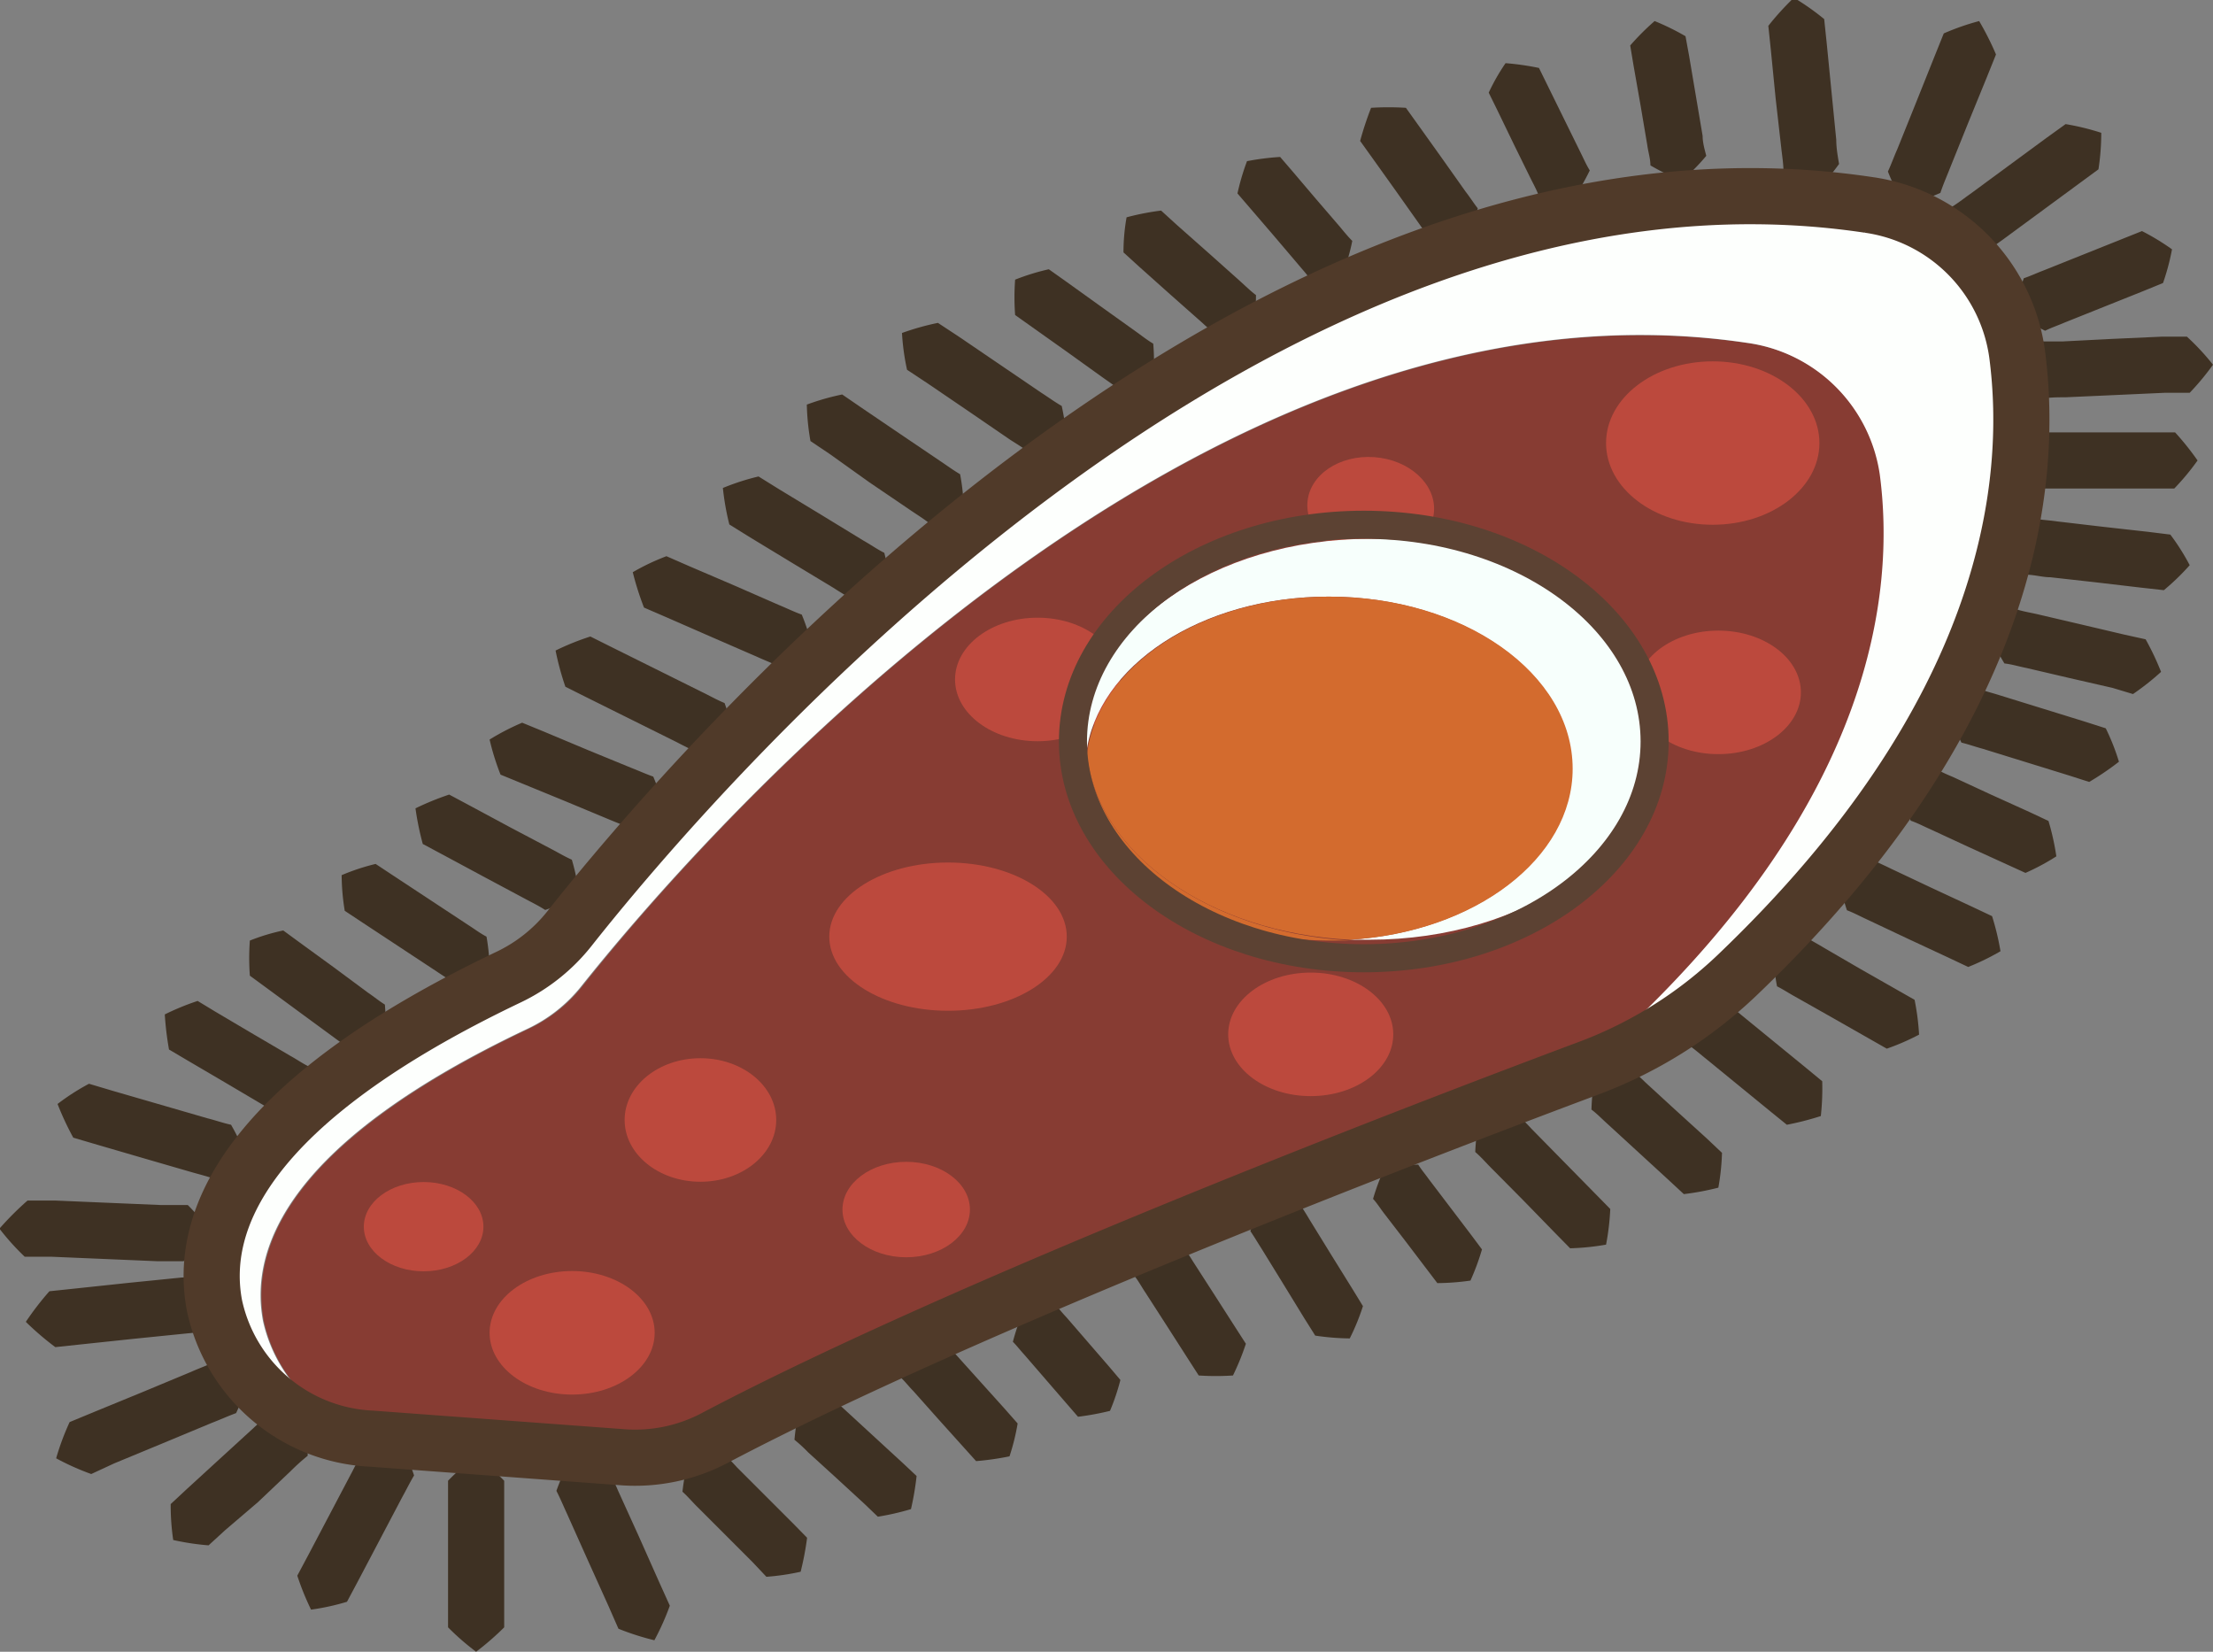 <svg id="redEnemy" xmlns="http://www.w3.org/2000/svg" viewBox="0 0 78.83 58.83"><rect x="0" y="0" width="78.83" height="58.83" fill="#808080" stroke="none"/><defs><style>.cls-1{fill:#873c33;}.cls-2{fill:#bc493d;}.cls-3{fill:#f7fffc;}.cls-4{fill:#d36b2e;}.cls-5{fill:#fdfffd;}.cls-6,.cls-8{fill:none;stroke-miterlimit:10;}.cls-6{stroke:#5c4233;}.cls-7{fill:#3e3123;}.cls-8{stroke:#503a29;stroke-width:2px;}</style></defs><title>heartBacteria3</title><g id="body"><path class="cls-1" d="M242.74,209.41a5.54,5.54,0,0,0-4.73-4.69c-19.67-2.93-37.63,18-41.52,22.91a5.37,5.37,0,0,1-1.94,1.53c-8.42,4-9.91,7.73-9.4,10.41a5.39,5.39,0,0,0,5,4.2l8,.6a6.12,6.12,0,0,0,3.08-.71c8.63-4.54,23.72-10.38,30.42-12.9a14.48,14.48,0,0,0,2.11-1.63C242.47,220.9,243.3,213.64,242.74,209.41Z" transform="translate(-175.75 -192.5)"/><g id="SolidColor"><ellipse class="cls-2" cx="33.77" cy="33.36" rx="4.23" ry="2.64"/><ellipse class="cls-2" cx="24.95" cy="39.89" rx="2.7" ry="2.2"/><ellipse class="cls-2" cx="36.96" cy="24.2" rx="2.94" ry="2.2"/><ellipse class="cls-2" cx="224.56" cy="210.54" rx="1.78" ry="2.26" transform="translate(-177.23 226.99) rotate(-85.9)"/><ellipse class="cls-2" cx="20.38" cy="47.47" rx="2.94" ry="2.2"/><ellipse class="cls-2" cx="15.09" cy="43.69" rx="2.13" ry="1.59"/><ellipse class="cls-2" cx="32.28" cy="43.08" rx="2.27" ry="1.7"/><ellipse class="cls-2" cx="46.69" cy="36.84" rx="2.94" ry="2.2"/><ellipse class="cls-2" cx="61.01" cy="15.78" rx="3.8" ry="2.91"/><ellipse class="cls-2" cx="61.21" cy="24.66" rx="2.94" ry="2.2"/></g><path class="cls-3" d="M224.56,211.69c-5.59,0-10.12,3.2-10.12,7.15,0,.18,0,.35,0,.52.38-3.14,4.09-5.61,8.63-5.61,4.79,0,8.67,2.74,8.67,6.13,0,3.2-3.49,5.83-7.94,6.09.24,0,.49,0,.73,0,5.59,0,10.13-3.2,10.13-7.16S230.15,211.69,224.56,211.69Z" transform="translate(-175.75 -192.5)"/><path class="cls-4" d="M214.47,219.36a4.41,4.41,0,0,0,0,.52c0,3.38,3.88,6.12,8.66,6.12.25,0,.49,0,.73,0C218.82,225.72,214.83,222.9,214.47,219.36Z" transform="translate(-175.75 -192.5)"/><path class="cls-4" d="M231.77,219.88c0-3.39-3.88-6.13-8.67-6.13-4.54,0-8.25,2.47-8.63,5.61.36,3.54,4.35,6.36,9.36,6.61C228.28,225.71,231.77,223.08,231.77,219.88Z" transform="translate(-175.75 -192.5)"/><path class="cls-1" d="M198.12,244.37h0a5.6,5.6,0,0,0,3-.63c8-4.19,22.33-9.63,28-11.72a14,14,0,0,0,2.54-1.26c-6.7,2.52-21.79,8.36-30.42,12.9A6.12,6.12,0,0,1,198.12,244.37Z" transform="translate(-175.75 -192.5)"/><path class="cls-5" d="M247.6,205.05a6.22,6.22,0,0,0-5.27-5.29c-21.93-3.29-42,20.29-46.3,25.78a6.13,6.13,0,0,1-2.16,1.72c-9.39,4.48-11.05,8.69-10.48,11.7a6,6,0,0,0,5.55,4.74l8.92.66h.26l-8-.6a5.39,5.39,0,0,1-5-4.2c-.51-2.68,1-6.43,9.4-10.41a5.37,5.37,0,0,0,1.94-1.53c3.89-4.88,21.85-25.84,41.52-22.91a5.54,5.54,0,0,1,4.73,4.69c.56,4.23-.27,11.49-9,19.72a14.48,14.48,0,0,1-2.11,1.63l.75-.28a15.55,15.55,0,0,0,5.19-3.26C247.3,218,248.23,209.8,247.6,205.05Z" transform="translate(-175.75 -192.5)"/><ellipse class="cls-6" cx="48.58" cy="26.41" rx="10.36" ry="7.72"/></g><g id="outLine"><path class="cls-7" d="M241.24,223.67a7.75,7.75,0,0,1,1.15-.58c.24.13.48.23.72.35l1.44.68,1.44.67.72.34a9.19,9.19,0,0,1,.3,1.25,8.6,8.6,0,0,1-1.15.56l-.72-.34-1.44-.67-1.44-.68c-.24-.11-.48-.24-.72-.33A7.41,7.41,0,0,1,241.24,223.67Z" transform="translate(-175.75 -192.5)"/><path class="cls-7" d="M238.92,226.38a6.57,6.57,0,0,1,1.15-.51c.21.14.43.25.64.38L242,227l1.3.74.65.37a8.7,8.7,0,0,1,.16,1.24,8.37,8.37,0,0,1-1.15.5l-.65-.37-1.3-.74-1.31-.74c-.22-.12-.43-.26-.65-.37A7.26,7.26,0,0,1,238.92,226.38Z" transform="translate(-175.75 -192.5)"/><path class="cls-7" d="M236,228.5a6.83,6.83,0,0,1,1.22-.31c.18.17.38.31.57.47l1.15.94,1.15.94.57.47a9,9,0,0,1-.05,1.24,10.29,10.29,0,0,1-1.21.31l-.58-.47-1.15-.94-1.15-.94c-.19-.15-.38-.32-.58-.46A7.94,7.94,0,0,1,236,228.5Z" transform="translate(-175.75 -192.5)"/><path class="cls-7" d="M232.58,230.76a7.17,7.17,0,0,1,1.24-.23c.17.18.36.34.54.52l1.09,1,1.1,1,.54.51a8.31,8.31,0,0,1-.13,1.24,9.32,9.32,0,0,1-1.23.23l-.55-.51-1.09-1-1.09-1c-.19-.17-.36-.35-.56-.5A7.46,7.46,0,0,1,232.58,230.76Z" transform="translate(-175.75 -192.5)"/><path class="cls-7" d="M228.46,232.25a7,7,0,0,1,1.29-.13c.17.2.37.38.55.58l1.12,1.14,1.13,1.15.56.57a8.89,8.89,0,0,1-.15,1.27,8.81,8.81,0,0,1-1.28.13l-.56-.57L230,235.24l-1.13-1.14c-.19-.19-.36-.39-.57-.57A8,8,0,0,1,228.46,232.25Z" transform="translate(-175.75 -192.5)"/><path class="cls-7" d="M225.08,234.08a7.72,7.72,0,0,1,1.19-.1c.11.18.25.34.37.51l.76,1,.76,1,.38.51a8.59,8.59,0,0,1-.41,1.11,8.67,8.67,0,0,1-1.18.09l-.38-.5-.76-1-.77-1c-.13-.17-.24-.35-.38-.5A8,8,0,0,1,225.08,234.08Z" transform="translate(-175.75 -192.5)"/><path class="cls-7" d="M220.76,235.2a6.68,6.68,0,0,1,1.24.09c.12.21.26.41.38.62l.77,1.25.77,1.24.38.62a8,8,0,0,1-.47,1.15,8.87,8.87,0,0,1-1.23-.1l-.39-.62-.76-1.24-.77-1.25c-.13-.2-.25-.41-.39-.61A7,7,0,0,1,220.76,235.2Z" transform="translate(-175.75 -192.5)"/><path class="cls-7" d="M216.65,236.83a6.86,6.86,0,0,1,1.23,0c.1.2.24.39.36.59l.76,1.18.75,1.17.38.59a9,9,0,0,1-.46,1.13,9.25,9.25,0,0,1-1.22,0l-.38-.59-.75-1.17-.76-1.18c-.13-.19-.24-.4-.38-.58A6.42,6.42,0,0,1,216.65,236.83Z" transform="translate(-175.75 -192.5)"/><path class="cls-7" d="M212.21,239.19a7.18,7.18,0,0,1,1.15-.22,5.32,5.32,0,0,0,.38.45l.77.89.77.89.38.45a7.91,7.91,0,0,1-.37,1.1,9.65,9.65,0,0,1-1.14.21l-.39-.45-.77-.89-.77-.89c-.13-.14-.25-.3-.39-.44A7.64,7.64,0,0,1,212.21,239.19Z" transform="translate(-175.75 -192.5)"/><path class="cls-7" d="M208.13,240.38a6.26,6.26,0,0,1,1.19-.18c.14.18.3.34.44.5l.9,1,.9,1,.44.5a8,8,0,0,1-.29,1.17,10,10,0,0,1-1.19.17l-.45-.5-.9-1-.89-1c-.16-.16-.29-.34-.46-.49A6.2,6.2,0,0,1,208.13,240.38Z" transform="translate(-175.75 -192.5)"/><path class="cls-7" d="M204.25,242.58a7,7,0,0,1,1.18-.27c.15.17.32.31.48.46l1,.92,1,.92.49.46a10,10,0,0,1-.2,1.18,9.27,9.27,0,0,1-1.18.27l-.48-.46-1-.92-1-.91a5.23,5.23,0,0,0-.49-.45A7.8,7.8,0,0,1,204.25,242.58Z" transform="translate(-175.75 -192.5)"/><path class="cls-7" d="M200.29,244.42a7.89,7.89,0,0,1,1.23-.19c.15.19.32.35.48.53l1,1,1,1,.5.51a10.58,10.58,0,0,1-.23,1.21,8.38,8.38,0,0,1-1.22.18l-.49-.52-1-1-1-1c-.17-.17-.32-.35-.5-.51A7.93,7.93,0,0,1,200.29,244.42Z" transform="translate(-175.75 -192.5)"/><path class="cls-7" d="M196.13,244.37a7.44,7.44,0,0,1,1.28.4c.11.28.24.55.36.83l.74,1.63.73,1.64.37.82a9.19,9.19,0,0,1-.55,1.23,9.18,9.18,0,0,1-1.28-.41l-.36-.82-.74-1.64-.73-1.63c-.13-.28-.24-.55-.38-.82A7.66,7.66,0,0,1,196.13,244.37Z" transform="translate(-175.75 -192.5)"/><path class="cls-7" d="M192.71,244.37a7.56,7.56,0,0,1,1,.87c0,.29,0,.58,0,.87v4.35a9.91,9.91,0,0,1-1,.87,8.92,8.92,0,0,1-1-.87v-4.35c0-.29,0-.58,0-.87A7.56,7.56,0,0,1,192.71,244.37Z" transform="translate(-175.75 -192.5)"/><path class="cls-7" d="M190,243.83a10.19,10.19,0,0,1,.5,1.22c-.15.25-.27.5-.41.75l-.79,1.5-.79,1.5-.4.75a8.4,8.4,0,0,1-1.28.28,9.6,9.6,0,0,1-.49-1.21l.4-.75.79-1.5.79-1.5c.13-.26.27-.5.39-.76A8,8,0,0,1,190,243.83Z" transform="translate(-175.75 -192.5)"/><path class="cls-7" d="M186.61,243.06a7.65,7.65,0,0,1,.1,1.29,7.43,7.43,0,0,0-.59.53L184.94,246,183.77,247l-.59.54a9,9,0,0,1-1.26-.19,8.54,8.54,0,0,1-.09-1.28l.58-.54,1.18-1.08,1.17-1.07c.2-.19.4-.36.58-.55A8.08,8.08,0,0,1,186.61,243.06Z" transform="translate(-175.75 -192.5)"/><path class="cls-7" d="M184.64,241.54a8,8,0,0,1-.48,1.29c-.3.11-.58.24-.87.35l-1.73.72-1.74.72L179,245a9,9,0,0,1-1.25-.56,9.17,9.17,0,0,1,.48-1.29l.87-.36,1.73-.71,1.73-.72c.29-.13.58-.23.86-.37A7.61,7.61,0,0,1,184.64,241.54Z" transform="translate(-175.75 -192.5)"/><path class="cls-7" d="M184.27,238.8a9.56,9.56,0,0,1-.84,1.1c-.32,0-.63.06-1,.09l-1.88.19-1.89.2-.94.1a10.31,10.31,0,0,1-1.05-.9,10.33,10.33,0,0,1,.84-1.09l.95-.1,1.88-.2,1.89-.19c.31,0,.63-.06.94-.11A7.55,7.55,0,0,1,184.27,238.8Z" transform="translate(-175.75 -192.5)"/><path class="cls-7" d="M183.29,236.42a8.9,8.9,0,0,1-1,1c-.32,0-.63,0-.95,0l-1.88-.08-1.89-.08-.94,0a8.76,8.76,0,0,1-.9-1,10.94,10.94,0,0,1,1-1l1,0,1.88.08,1.89.08c.31,0,.63,0,.94,0A8.16,8.16,0,0,1,183.29,236.42Z" transform="translate(-175.75 -192.5)"/><path class="cls-7" d="M184.55,233.78a7.8,7.8,0,0,1-1.13.72c-.27-.1-.56-.17-.84-.25l-1.69-.49-1.68-.49-.85-.25a10.4,10.4,0,0,1-.56-1.2,8.06,8.06,0,0,1,1.12-.72l.84.25,1.69.49,1.69.49c.28.07.56.17.84.23A7.74,7.74,0,0,1,184.55,233.78Z" transform="translate(-175.75 -192.5)"/><path class="cls-7" d="M186.91,231.75a7.63,7.63,0,0,1-1.17.48c-.21-.15-.44-.27-.66-.4l-1.32-.78-1.33-.78-.66-.39a11,11,0,0,1-.15-1.25,9.06,9.06,0,0,1,1.17-.48l.66.4,1.32.78,1.33.78c.22.12.43.27.66.38A7.51,7.51,0,0,1,186.91,231.75Z" transform="translate(-175.75 -192.5)"/><path class="cls-7" d="M189.46,229.54a7,7,0,0,1-1.2.37c-.19-.16-.4-.3-.6-.45l-1.2-.88-1.21-.89-.6-.44a8.58,8.58,0,0,1,0-1.25,7.19,7.19,0,0,1,1.19-.36l.6.44,1.21.88,1.2.89c.21.14.4.3.61.43A7.48,7.48,0,0,1,189.46,229.54Z" transform="translate(-175.75 -192.5)"/><path class="cls-7" d="M193.19,227.14a7.29,7.29,0,0,1-1.22.41c-.21-.16-.43-.29-.65-.44l-1.32-.87-1.32-.87-.65-.43a8.12,8.12,0,0,1-.11-1.27,7.76,7.76,0,0,1,1.21-.4l.65.43,1.32.87,1.32.87c.22.14.43.3.66.42A7.1,7.1,0,0,1,193.19,227.14Z" transform="translate(-175.75 -192.5)"/><path class="cls-7" d="M196.38,224.4a8.34,8.34,0,0,1-1.21.51c-.23-.15-.48-.27-.72-.4l-1.46-.78-1.45-.78-.73-.39a10.14,10.14,0,0,1-.26-1.27,10.14,10.14,0,0,1,1.2-.49l.73.39,1.45.78,1.46.77c.25.13.48.27.73.38A7.41,7.41,0,0,1,196.38,224.4Z" transform="translate(-175.75 -192.5)"/><path class="cls-7" d="M199.42,221.42a8.26,8.26,0,0,1-1.17.61c-.25-.13-.51-.22-.77-.33l-1.56-.65-1.56-.64-.78-.32a8.79,8.79,0,0,1-.39-1.25,8.59,8.59,0,0,1,1.16-.6l.78.32,1.55.65,1.56.64c.26.1.52.22.78.31A6.93,6.93,0,0,1,199.42,221.42Z" transform="translate(-175.75 -192.5)"/><path class="cls-7" d="M201.9,218.84a7.24,7.24,0,0,1-1.24.51c-.26-.15-.53-.27-.79-.41l-1.59-.79-1.59-.79-.8-.4a10,10,0,0,1-.35-1.29,9.19,9.19,0,0,1,1.24-.5l.8.4,1.59.79,1.59.79c.27.13.53.28.8.39A7.22,7.22,0,0,1,201.9,218.84Z" transform="translate(-175.75 -192.5)"/><path class="cls-7" d="M204.71,215.67a7.62,7.62,0,0,1-1.21.57c-.26-.13-.53-.23-.79-.35l-1.61-.7-1.6-.7-.81-.35a10.43,10.43,0,0,1-.4-1.26,8,8,0,0,1,1.2-.57l.8.35,1.61.69,1.6.7c.27.11.53.24.81.34A7.44,7.44,0,0,1,204.71,215.67Z" transform="translate(-175.75 -192.5)"/><path class="cls-7" d="M207.47,213.51a8.83,8.83,0,0,1-1.27.41c-.24-.17-.5-.31-.74-.47l-1.49-.9-1.5-.91-.74-.46a9.19,9.19,0,0,1-.23-1.3,8.44,8.44,0,0,1,1.27-.41l.74.46,1.5.91,1.49.91c.25.14.49.31.75.44A7.89,7.89,0,0,1,207.47,213.51Z" transform="translate(-175.75 -192.5)"/><path class="cls-7" d="M210.08,210.75a7.18,7.18,0,0,1-1.26.36c-.22-.17-.47-.32-.7-.48l-1.4-.95-1.4-1-.7-.47a8.41,8.41,0,0,1-.13-1.3,8.68,8.68,0,0,1,1.26-.36l.7.48,1.4.95,1.39.94c.24.16.47.33.71.47A7.26,7.26,0,0,1,210.08,210.75Z" transform="translate(-175.75 -192.5)"/><path class="cls-7" d="M213.75,208.28a7.54,7.54,0,0,1-1.29.37c-.23-.18-.48-.33-.73-.49l-1.46-1-1.47-1-.74-.49a8.29,8.29,0,0,1-.18-1.31,9.28,9.28,0,0,1,1.28-.36l.73.48,1.47,1,1.47,1c.25.16.48.33.74.48A8.1,8.1,0,0,1,213.75,208.28Z" transform="translate(-175.75 -192.5)"/><path class="cls-7" d="M216.83,206a7.11,7.11,0,0,1-1.2.38c-.2-.16-.41-.3-.62-.45l-1.24-.89-1.24-.88-.62-.44a8.59,8.59,0,0,1,0-1.26,8.13,8.13,0,0,1,1.2-.37l.62.44,1.24.89,1.23.88c.21.15.41.31.63.44A7.34,7.34,0,0,1,216.83,206Z" transform="translate(-175.75 -192.5)"/><path class="cls-7" d="M220.38,204.27a7.45,7.45,0,0,1-1.24.24c-.18-.18-.38-.34-.56-.51l-1.13-1-1.12-1-.56-.51a7.13,7.13,0,0,1,.11-1.25,9.14,9.14,0,0,1,1.23-.24l.56.51,1.13,1,1.12,1c.19.17.37.35.57.5A7.41,7.41,0,0,1,220.38,204.27Z" transform="translate(-175.75 -192.5)"/><path class="cls-7" d="M223.58,202.24a8.35,8.35,0,0,1-1.19.16c-.13-.18-.28-.34-.42-.51l-.85-1-.86-1-.43-.5a8.41,8.41,0,0,1,.34-1.15,9.29,9.29,0,0,1,1.18-.15l.43.5.85,1,.86,1c.14.17.28.34.43.49A6.62,6.62,0,0,1,223.58,202.24Z" transform="translate(-175.75 -192.5)"/><path class="cls-7" d="M228,201.11a7.34,7.34,0,0,1-1.25,0c-.13-.21-.28-.4-.42-.6l-.85-1.2-.85-1.19-.43-.6a11.55,11.55,0,0,1,.39-1.18,10,10,0,0,1,1.24,0l.43.6.85,1.19.85,1.2c.15.19.28.4.43.59A8.09,8.09,0,0,1,228,201.11Z" transform="translate(-175.75 -192.5)"/><path class="cls-7" d="M231.77,199.63a7.83,7.83,0,0,1-1.21-.17c-.08-.21-.19-.41-.29-.61l-.6-1.22-.59-1.22-.3-.61a7.27,7.27,0,0,1,.6-1.05,9.45,9.45,0,0,1,1.19.17l.3.61.6,1.22.6,1.22c.1.2.19.41.31.6A8.76,8.76,0,0,1,231.77,199.63Z" transform="translate(-175.75 -192.5)"/><path class="cls-7" d="M235.66,198.93a7.33,7.33,0,0,1-1.12-.54c0-.24-.08-.48-.11-.71l-.24-1.42-.25-1.42-.12-.72a8.91,8.91,0,0,1,.87-.87,8.68,8.68,0,0,1,1.1.54l.13.71.24,1.42.24,1.42c0,.24.07.48.13.71A7.15,7.15,0,0,1,235.66,198.93Z" transform="translate(-175.75 -192.5)"/><path class="cls-7" d="M240.37,199.38a9.34,9.34,0,0,1-1.09-.76c0-.29-.05-.58-.08-.86L239,196l-.17-1.72-.09-.86a10,10,0,0,1,.91-1,8.84,8.84,0,0,1,1.08.76l.09.86.17,1.72.17,1.72c0,.28.05.57.1.86A8.08,8.08,0,0,1,240.37,199.38Z" transform="translate(-175.75 -192.5)"/><path class="cls-7" d="M245.15,201.21a8.74,8.74,0,0,1,.09-1.32c.24-.14.46-.32.69-.48l1.36-1,1.36-1,.68-.49a9,9,0,0,1,1.27.31,8.59,8.59,0,0,1-.1,1.3l-.68.5-1.36,1-1.36,1c-.22.16-.46.32-.67.5A8.53,8.53,0,0,1,245.15,201.21Z" transform="translate(-175.75 -192.5)"/><path class="cls-7" d="M247.52,203.63a7.65,7.65,0,0,1,.32-1.22c.24-.08.47-.19.71-.28l1.4-.56,1.4-.56.7-.28a8.51,8.51,0,0,1,1.07.65,8.31,8.31,0,0,1-.32,1.2l-.71.29-1.4.56-1.4.56c-.23.1-.47.18-.69.29A7.19,7.19,0,0,1,247.52,203.63Z" transform="translate(-175.75 -192.5)"/><path class="cls-7" d="M247.52,205.71a7.26,7.26,0,0,1,.83-1.05c.3,0,.59,0,.89,0l1.76-.09,1.77-.08.88,0a8.56,8.56,0,0,1,.93,1,9.23,9.23,0,0,1-.83,1l-.89,0-1.76.08-1.77.08c-.29,0-.59,0-.88.06A7.91,7.91,0,0,1,247.52,205.71Z" transform="translate(-175.75 -192.5)"/><path class="cls-7" d="M247.52,208.83c.32-.35.57-.65.86-.93.26,0,.53,0,.8,0l1.62,0,1.62,0h.81a9.9,9.9,0,0,1,.8,1,8.65,8.65,0,0,1-.83,1h-.82l-1.63,0-1.64,0c-.28,0-.55,0-.83,0A4.65,4.65,0,0,1,247.52,208.83Z" transform="translate(-175.75 -192.5)"/><path class="cls-7" d="M247.29,211.88a6.53,6.53,0,0,1,.92-.91c.27.05.54.06.81.1l1.62.19,1.61.18.81.1a7.88,7.88,0,0,1,.69,1.09,8.44,8.44,0,0,1-.92.89l-.81-.09-1.62-.19-1.61-.18c-.27,0-.54-.08-.81-.09A7.32,7.32,0,0,1,247.29,211.88Z" transform="translate(-175.75 -192.5)"/><path class="cls-7" d="M246.57,215a8.13,8.13,0,0,1,1-.8c.25.08.51.12.77.18l1.54.36,1.53.36.77.17a9.69,9.69,0,0,1,.55,1.16,9.29,9.29,0,0,1-1,.79L251,217l-1.53-.35-1.54-.36c-.26-.05-.51-.13-.78-.16A9.3,9.3,0,0,1,246.57,215Z" transform="translate(-175.75 -192.5)"/><path class="cls-7" d="M245.15,217.75a8.12,8.12,0,0,1,1.06-.73c.25.1.51.16.76.24l1.52.47,1.52.47.75.24a8,8,0,0,1,.47,1.19,10,10,0,0,1-1.06.72l-.75-.24-1.52-.47-1.52-.47c-.26-.07-.51-.16-.76-.22A6.83,6.83,0,0,1,245.15,217.75Z" transform="translate(-175.75 -192.5)"/><path class="cls-7" d="M243.53,220.46a6.93,6.93,0,0,1,1.11-.61,5.86,5.86,0,0,0,.67.32l1.36.63,1.37.62.68.32A9,9,0,0,1,249,223a8,8,0,0,1-1.1.59l-.68-.31-1.36-.62-1.36-.63c-.23-.1-.45-.22-.69-.3A8.79,8.79,0,0,1,243.53,220.46Z" transform="translate(-175.75 -192.5)"/><path class="cls-7" d="M243.6,199.81a7.45,7.45,0,0,1-.6-1.2c.12-.26.22-.54.34-.81l.66-1.64.66-1.65.33-.82a8.8,8.8,0,0,1,1.26-.44,10.22,10.22,0,0,1,.6,1.19l-.33.82-.67,1.64-.66,1.64c-.11.28-.23.55-.32.83A8.15,8.15,0,0,1,243.6,199.81Z" transform="translate(-175.75 -192.5)"/><path class="cls-8" d="M183.39,239c-.57-3,1.09-7.22,10.48-11.7a6.13,6.13,0,0,0,2.16-1.72c4.34-5.49,24.37-29.07,46.3-25.78a6.22,6.22,0,0,1,5.27,5.29c.63,4.75-.3,12.92-10,22.17a15.55,15.55,0,0,1-5.19,3.26c-6.26,2.34-22.21,8.46-31.17,13.18a6.07,6.07,0,0,1-3.34.7l-8.92-.66A6,6,0,0,1,183.39,239Z" transform="translate(-175.75 -192.5)"/></g></svg>
